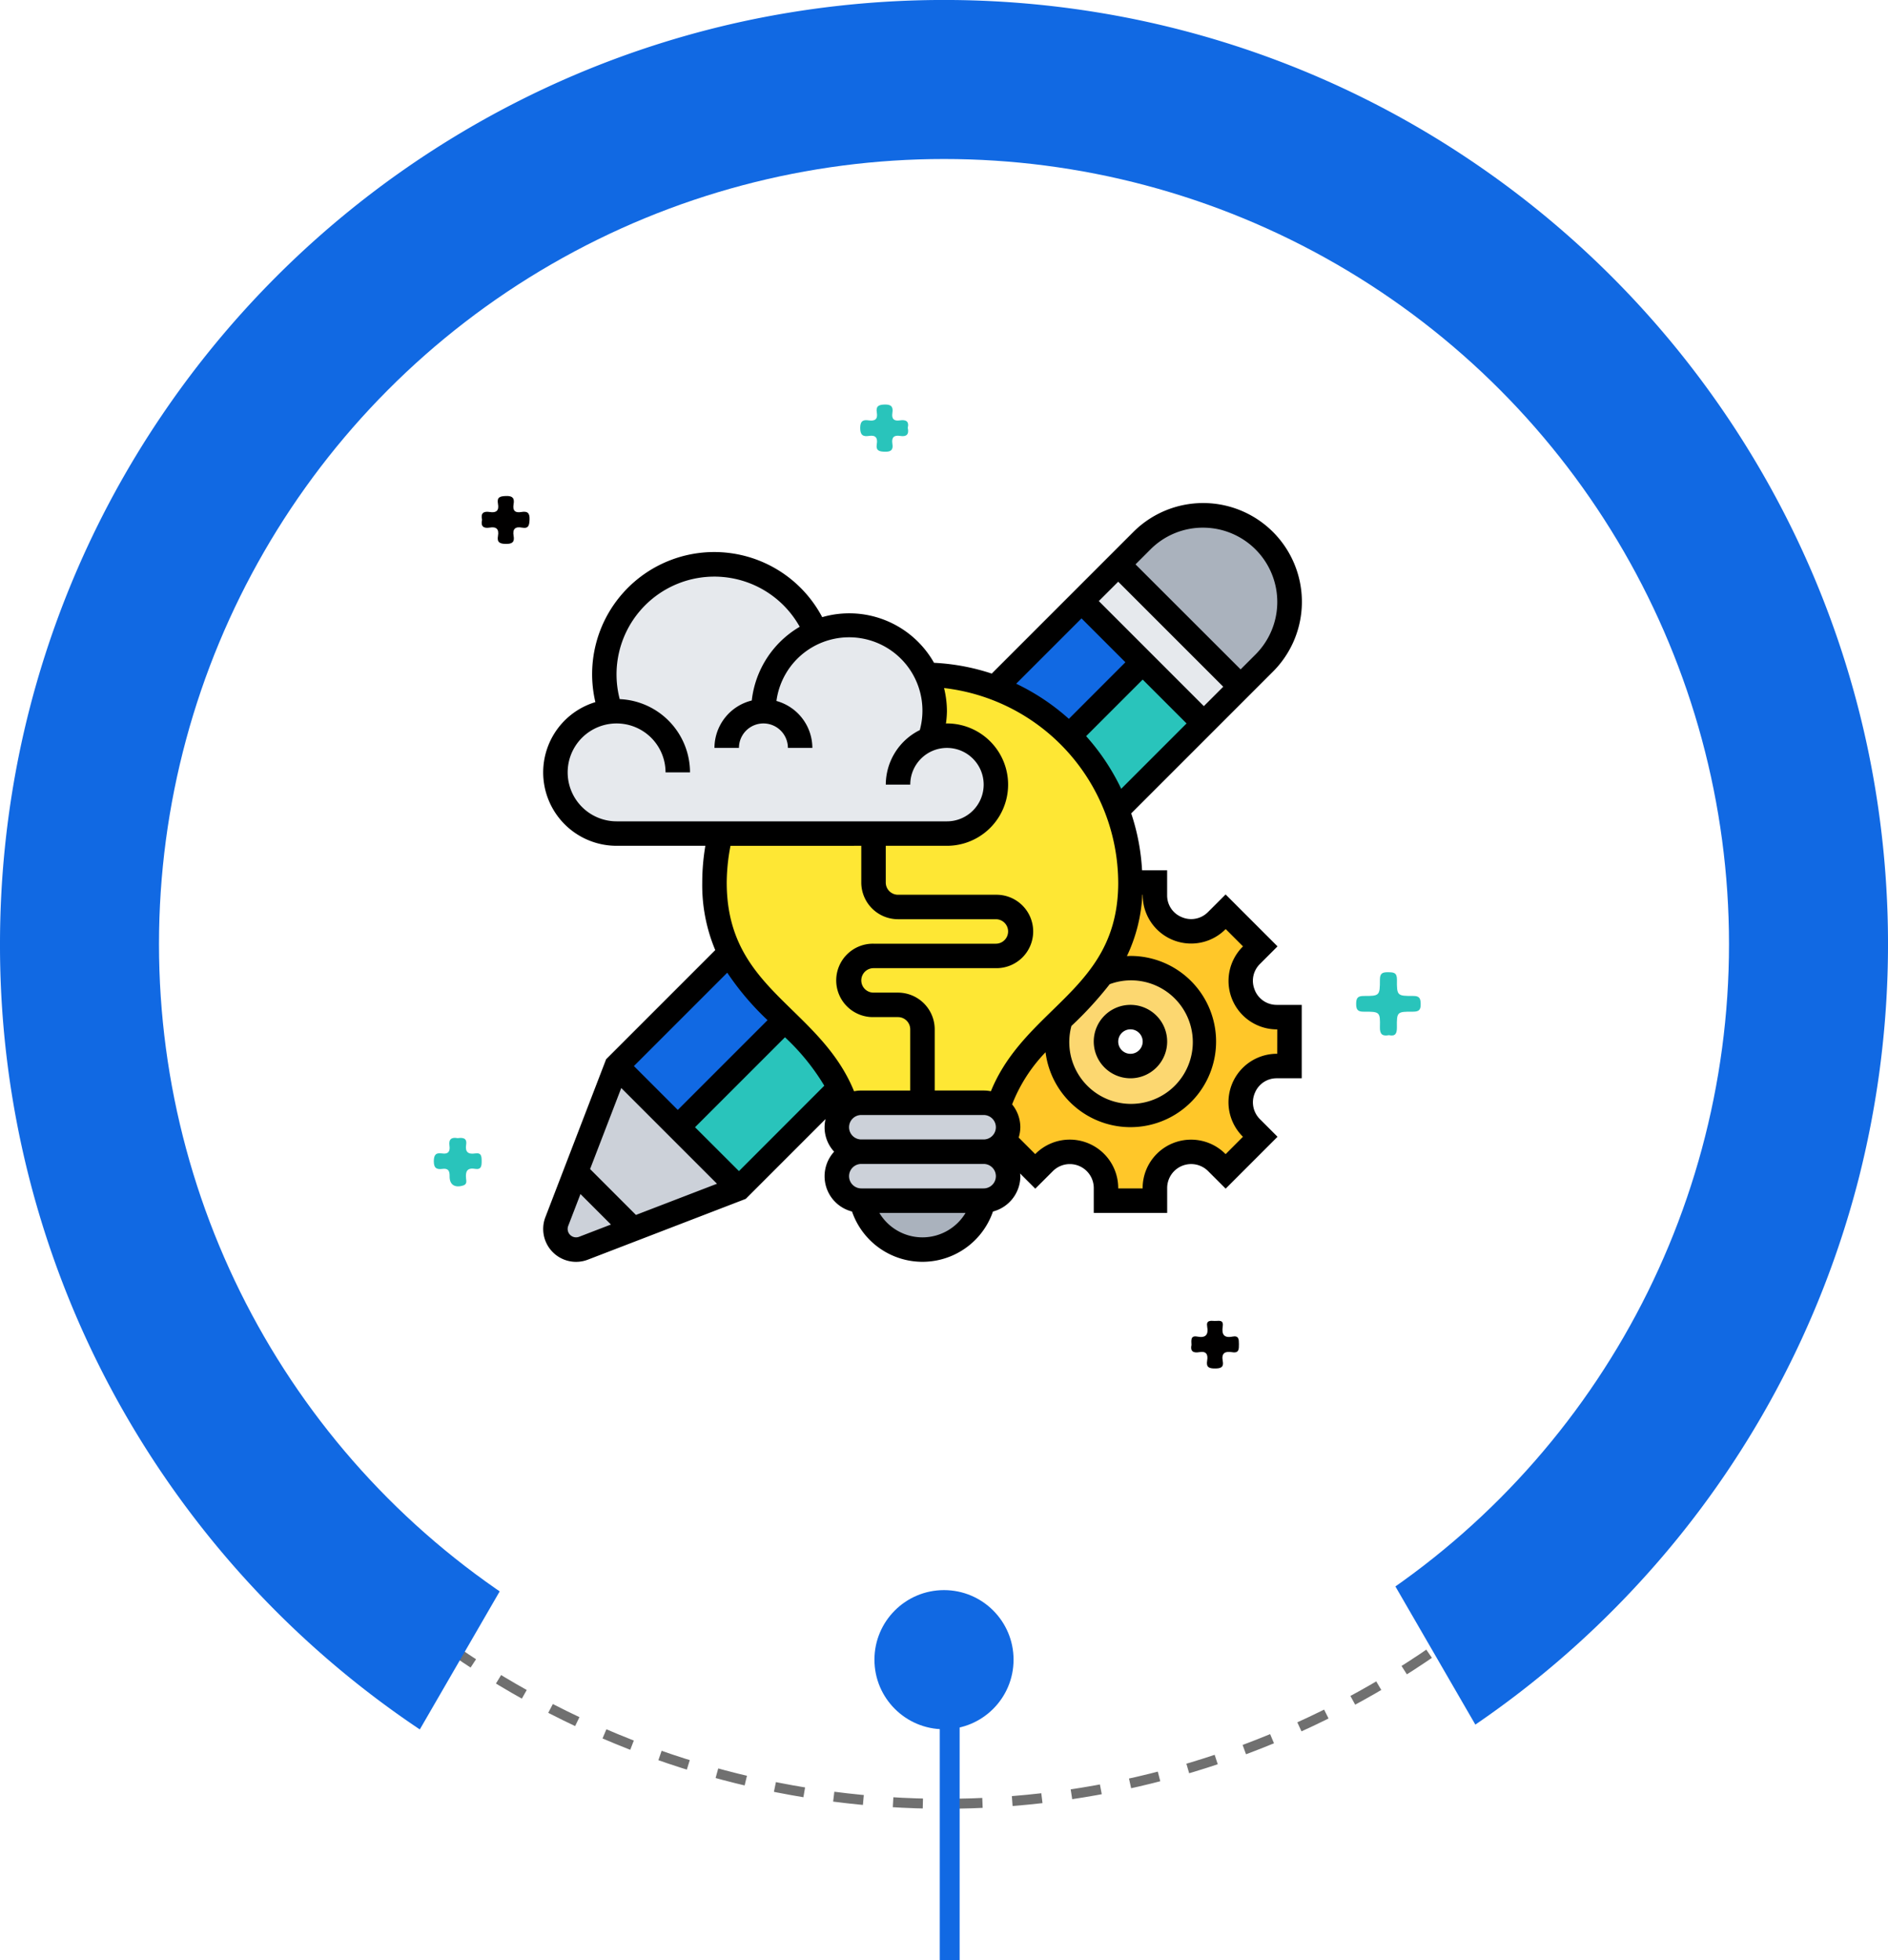 <svg xmlns="http://www.w3.org/2000/svg" xmlns:xlink="http://www.w3.org/1999/xlink" width="190" height="197.231" viewBox="0 0 190 197.231">
  <defs>
    <filter id="Elipse_4764" x="5.5" y="5.5" width="179" height="179" filterUnits="userSpaceOnUse">
      <feOffset input="SourceAlpha"/>
      <feGaussianBlur stdDeviation="3.5" result="blur"/>
      <feFlood flood-opacity="0.235"/>
      <feComposite operator="in" in2="blur"/>
      <feComposite in="SourceGraphic"/>
    </filter>
  </defs>
  <g id="Grupo_157842" data-name="Grupo 157842" transform="translate(-390 -3034.999)">
    <g id="Grupo_157502" data-name="Grupo 157502" transform="translate(0 -4045.001)">
      <g id="Elipse_4767" data-name="Elipse 4767" transform="translate(398 7088)" fill="none" stroke="#707070" stroke-width="1" stroke-dasharray="3">
        <circle cx="87" cy="87" r="87" stroke="none"/>
        <circle cx="87" cy="87" r="86.5" fill="none"/>
      </g>
      <path id="Sustracción_5" data-name="Sustracción 5" d="M8227.248,11874.02h0a95.463,95.463,0,0,1-30.676-33.542A94.585,94.585,0,0,1,8185,11795a95.683,95.683,0,0,1,1.93-19.146,94.494,94.494,0,0,1,14.294-33.972,95.271,95.271,0,0,1,41.8-34.419,94.535,94.535,0,0,1,17.832-5.536,95.937,95.937,0,0,1,38.29,0,94.5,94.5,0,0,1,33.971,14.295,95.264,95.264,0,0,1,34.419,41.8,94.525,94.525,0,0,1,5.536,17.833,95.83,95.83,0,0,1-1.033,42.779,94.816,94.816,0,0,1-21.5,40,95.612,95.612,0,0,1-17.066,14.9L8280.5,11782l-53.252,92.02Z" transform="translate(-7795 -4620)" fill="#1169e3"/>
      <g transform="matrix(1, 0, 0, 1, 390, 7080)" filter="url(#Elipse_4764)">
        <circle id="Elipse_4764-2" data-name="Elipse 4764" cx="79" cy="79" r="79" transform="translate(16 16)" fill="#fff"/>
      </g>
    </g>
    <g id="Grupo_157509" data-name="Grupo 157509" transform="translate(0 -3932.001)">
      <g id="Grupo_156335" data-name="Grupo 156335" transform="translate(470 7127.001)">
        <circle id="Elipse_4765" data-name="Elipse 4765" cx="7" cy="7" r="7" transform="translate(8 0)" fill="#1169e3"/>
        <line id="Línea_142" data-name="Línea 142" y2="25.587" transform="translate(15.573 11.643)" fill="none" stroke="#1169e3" stroke-width="2"/>
      </g>
    </g>
    <g id="Grupo_157516" data-name="Grupo 157516" transform="translate(-20 -3900.033)">
      <g id="Grupo_156600" data-name="Grupo 156600" transform="translate(453.654 6975.735)">
        <g id="Grupo_156595" data-name="Grupo 156595">
          <path id="Trazado_127053" data-name="Trazado 127053" d="M16.6,125.969c.665.148.819-.165.812-.786-.017-1.556.01-1.584,1.621-1.574.6,0,.786-.182.774-.775-.011-.553-.112-.81-.75-.807-1.616.006-1.657-.026-1.64-1.639.008-.73-.35-.743-.891-.749s-.821.085-.821.733c0,1.633-.033,1.662-1.628,1.656-.617,0-.763.22-.764.793s.145.793.762.789c1.626-.009,1.665.021,1.629,1.562-.017.715.247.924.9.8" transform="translate(79.511 -62.514)" fill="#29c4bb"/>
          <path id="Trazado_127054" data-name="Trazado 127054" d="M214.4,151.171c-.6-.114-.925.083-.827.757.082.564-.113.878-.737.781s-.834.129-.839.786c0,.689.276.847.863.768.561-.076.738.168.727.726-.018.874.523,1.209,1.368.945.4-.126.314-.446.288-.7-.07-.691.087-1.114.9-.975.631.107.67-.288.668-.773s-.02-.876-.661-.777c-.69.107-1.016-.146-.9-.874.109-.7-.337-.727-.852-.665" transform="translate(-211.994 -77.35)" fill="#29c4bb"/>
          <path id="Trazado_127055" data-name="Trazado 127055" d="M207.493,70.027c-.154.664.15.891.773.786.674-.114.949.163.83.833-.115.648.165.8.793.809.648.006.892-.185.779-.816-.121-.672.16-.949.827-.823.691.13.752-.232.778-.813.031-.683-.234-.861-.829-.757-.646.113-.887-.155-.778-.786.105-.6-.09-.848-.763-.824-.593.021-.936.105-.809.785s-.168.936-.831.824c-.623-.1-.926.118-.771.782" transform="translate(-202.635 -58.429)" fill="#010000"/>
          <path id="Trazado_127056" data-name="Trazado 127056" d="M51.816,187.408c-.145.62.16.847.78.735.727-.132.9.247.795.859-.116.681.214.787.812.783.572,0,.879-.133.759-.749-.158-.81.247-1.008.944-.889.715.122.682-.329.684-.819,0-.475-.01-.878-.656-.75-.869.172-1.091-.245-.974-1.023.112-.745-.455-.53-.834-.553-.4-.024-.848-.076-.731.57.145.8-.135,1.169-.981,1.007-.706-.135-.619.357-.6.829" transform="translate(24.436 -92.788)" fill="#010000"/>
          <path id="Trazado_127057" data-name="Trazado 127057" d="M126.55,18.174c.166-.707-.225-.845-.8-.759-.6.089-.837-.159-.746-.751s-.084-.861-.765-.847c-.626.013-.912.175-.8.817.111.659-.193.873-.811.781-.573-.086-.859.051-.863.751,0,.717.267.909.891.809.66-.105.883.2.781.811-.115.691.256.77.837.782.621.013.824-.221.732-.791-.1-.625.131-.91.783-.8.636.106.908-.156.766-.8" transform="translate(-78.852 -15.816)" fill="#29c4bb"/>
        </g>
        <g id="el-pensamiento-de-diseno" transform="translate(10.011 8.93)">
          <g id="Grupo_157566" data-name="Grupo 157566" transform="translate(2.231 2.231)">
            <g id="Grupo_157552" data-name="Grupo 157552" transform="translate(51.736 14.775)">
              <path id="Trazado_130414" data-name="Trazado 130414" d="M57.539,20.156l-8.7,8.7A20.878,20.878,0,0,0,44.155,21.5l-.135-.135L51.383,14Z" transform="translate(-44.02 -14)" fill="#29c4bb"/>
            </g>
            <g id="Grupo_157553" data-name="Grupo 157553" transform="translate(12.312 50.775)">
              <path id="Trazado_130415" data-name="Trazado 130415" d="M28.252,50.086l-10.1,10.1L12,54.025,22.785,43.24A24.215,24.215,0,0,1,28.252,50.086Z" transform="translate(-12 -43.24)" fill="#29c4bb"/>
            </g>
            <g id="Grupo_157554" data-name="Grupo 157554" transform="translate(6.156 43.991)">
              <path id="Trazado_130416" data-name="Trazado 130416" d="M23.942,44.514,13.156,55.3,7,49.143,18.413,37.73a20.863,20.863,0,0,0,4.038,5.319c.492.492.985.985,1.49,1.465Z" transform="translate(-7 -37.73)" fill="#1169e3"/>
            </g>
            <g id="Grupo_157555" data-name="Grupo 157555" transform="translate(44.238 8.619)">
              <path id="Trazado_130417" data-name="Trazado 130417" d="M52.791,15.156l-7.363,7.363a20.756,20.756,0,0,0-7.5-4.814l8.7-8.7Z" transform="translate(-37.93 -9)" fill="#1169e3"/>
            </g>
            <g id="Grupo_157556" data-name="Grupo 157556" transform="translate(56.636)">
              <path id="Trazado_130418" data-name="Trazado 130418" d="M65.237,10.7a8.683,8.683,0,0,1-2.549,6.156l-2.376,2.376L48,6.925l2.376-2.376A8.7,8.7,0,0,1,65.237,10.7Z" transform="translate(-48 -2)" fill="#aab2bd"/>
            </g>
            <g id="Grupo_157557" data-name="Grupo 157557" transform="translate(0 55.405)">
              <path id="Trazado_130419" data-name="Trazado 130419" d="M20.468,59.312,4.819,65.333a2.178,2.178,0,0,1-.739.135A2.086,2.086,0,0,1,2,63.387a2.178,2.178,0,0,1,.135-.739L8.156,47l6.156,6.156Z" transform="translate(-2 -47)" fill="#ccd1d9"/>
            </g>
            <g id="Grupo_157558" data-name="Grupo 157558" transform="translate(52.942 4.925)">
              <path id="Trazado_130420" data-name="Trazado 130420" d="M61.006,18.312l-3.694,3.694L51.156,15.85,45,9.694,48.694,6Z" transform="translate(-45 -6)" fill="#e6e9ed"/>
            </g>
            <g id="Grupo_157559" data-name="Grupo 157559" transform="translate(44.533 36.937)">
              <path id="Trazado_130421" data-name="Trazado 130421" d="M53.967,33.293a3.584,3.584,0,0,0,2.216,3.324c.012,0,.037.012.049.012a3.58,3.58,0,0,0,3.928-.763l.923-.923,3.484,3.484-.923.923a3.58,3.58,0,0,0-.763,3.928c0,.012.012.037.012.049a3.584,3.584,0,0,0,3.324,2.216H67.51v4.925H66.217a3.584,3.584,0,0,0-3.324,2.216c0,.012-.012.037-.012.049a3.58,3.58,0,0,0,.763,3.928l.923.923-3.484,3.484-.923-.923a3.58,3.58,0,0,0-3.928-.763c-.012,0-.037.012-.049.012a3.584,3.584,0,0,0-2.216,3.324v1.293H49.042V62.719a3.584,3.584,0,0,0-2.216-3.324c-.012,0-.037-.012-.049-.012a3.58,3.58,0,0,0-3.928.763l-.923.923L38.81,57.954a2.436,2.436,0,0,0,.382-1.33A2.471,2.471,0,0,0,38.17,54.63c1.194-3.841,3.731-6.341,6.279-8.816a7.616,7.616,0,0,0-.332,2.192A7.387,7.387,0,1,0,51.5,40.619a7.512,7.512,0,0,0-2.844.566A15.053,15.053,0,0,0,51.5,32h2.462Z" transform="translate(-38.17 -32)" fill="#ffc729"/>
            </g>
            <g id="Grupo_157560" data-name="Grupo 157560" transform="translate(50.48 45.555)">
              <path id="Trazado_130422" data-name="Trazado 130422" d="M50.387,39A7.387,7.387,0,1,1,43,46.387a7.616,7.616,0,0,1,.332-2.192v-.012a34.156,34.156,0,0,0,4.211-4.617A7.512,7.512,0,0,1,50.387,39Zm2.462,7.387a2.462,2.462,0,1,0-2.462,2.462A2.47,2.47,0,0,0,52.85,46.387Z" transform="translate(-43 -39)" fill="#fcd770"/>
            </g>
            <g id="Grupo_157561" data-name="Grupo 157561" transform="translate(30.78 68.948)">
              <path id="Trazado_130423" data-name="Trazado 130423" d="M33.156,62.925a6.308,6.308,0,0,1-6.119-4.777L27,58H39.312l-.037.148A6.356,6.356,0,0,1,37.034,61.6,6.289,6.289,0,0,1,33.156,62.925Z" transform="translate(-27 -58)" fill="#aab2bd"/>
            </g>
            <g id="Grupo_157562" data-name="Grupo 157562" transform="translate(28.318 64.023)">
              <path id="Trazado_130424" data-name="Trazado 130424" d="M39.775,54a2.47,2.47,0,0,1,2.462,2.462,2.48,2.48,0,0,1-2.462,2.462H27.462A2.47,2.47,0,0,1,25,56.462,2.48,2.48,0,0,1,27.462,54Z" transform="translate(-25 -54)" fill="#ccd1d9"/>
            </g>
            <g id="Grupo_157563" data-name="Grupo 157563" transform="translate(28.318 59.098)">
              <path id="Trazado_130425" data-name="Trazado 130425" d="M42.237,52.462a2.436,2.436,0,0,1-.382,1.33,2.734,2.734,0,0,1-.345.406,2.407,2.407,0,0,1-1.736.726H27.462A2.47,2.47,0,0,1,25,52.462a2.407,2.407,0,0,1,.726-1.736,1.485,1.485,0,0,1,.3-.259A2.428,2.428,0,0,1,27.462,50H39.775a2.428,2.428,0,0,1,1.441.468,2.471,2.471,0,0,1,1.022,1.995Z" transform="translate(-25 -50)" fill="#ccd1d9"/>
            </g>
            <g id="Grupo_157564" data-name="Grupo 157564" transform="translate(16.006 16.006)">
              <path id="Trazado_130426" data-name="Trazado 130426" d="M55.544,28.63a20.878,20.878,0,0,0-4.679-7.363l-.135-.135A20.986,20.986,0,0,0,36.337,15h-.012a8.427,8.427,0,0,1,.837,3.694,8.524,8.524,0,0,1-.456,2.758v.012a4.822,4.822,0,0,1,1.687-.308,4.925,4.925,0,1,1,0,9.85H15.579A20.9,20.9,0,0,0,15,35.931a15.288,15.288,0,0,0,1.564,7.055A20.863,20.863,0,0,0,20.6,48.3c.492.492.985.985,1.49,1.465a24.215,24.215,0,0,1,5.467,6.846,11.866,11.866,0,0,1,.776,1.945,2.428,2.428,0,0,1,1.441-.468H42.087a2.428,2.428,0,0,1,1.441.468c1.194-3.841,3.731-6.341,6.279-8.816v-.012a34.157,34.157,0,0,0,4.211-4.617,15.053,15.053,0,0,0,2.844-9.185,20.761,20.761,0,0,0-1.317-7.3Z" transform="translate(-15 -15)" fill="#fee734"/>
            </g>
            <g id="Grupo_157565" data-name="Grupo 157565" transform="translate(0 4.925)">
              <path id="Trazado_130427" data-name="Trazado 130427" d="M28.225,12.821a8.618,8.618,0,0,1,11.106,4.26,8.427,8.427,0,0,1,.837,3.694,8.524,8.524,0,0,1-.456,2.758v.012a4.822,4.822,0,0,1,1.687-.308,4.925,4.925,0,1,1,0,9.85H8.156a6.152,6.152,0,0,1-.591-12.275V20.8a10.923,10.923,0,0,1-.64-3.718,11.08,11.08,0,0,1,21.288-4.309Z" transform="translate(-2 -6)" fill="#e6e9ed"/>
            </g>
          </g>
          <g id="Grupo_157567" data-name="Grupo 157567" transform="translate(1 1)">
            <path id="Trazado_130428" data-name="Trazado 130428" d="M49.694,49.387A3.694,3.694,0,1,0,46,45.694,3.7,3.7,0,0,0,49.694,49.387Zm0-4.925a1.231,1.231,0,1,1-1.231,1.231A1.232,1.232,0,0,1,49.694,44.462Z" transform="translate(9.405 8.48)"/>
            <path id="Trazado_130429" data-name="Trazado 130429" d="M72.608,49.975a2.363,2.363,0,0,1,.5-2.589L74.9,45.593l-5.225-5.225-1.794,1.793a2.376,2.376,0,0,1-2.636.483,2.346,2.346,0,0,1-1.455-2.177v-2.53H61.267a21.812,21.812,0,0,0-1.091-5.724L74.424,17.965A9.937,9.937,0,1,0,60.372,3.911L46.139,18.145a21.872,21.872,0,0,0-5.808-1.085,9.8,9.8,0,0,0-11.252-4.594A12.288,12.288,0,0,0,6.251,21.017,7.386,7.386,0,0,0,8.387,35.474h8.931a22.325,22.325,0,0,0-.313,3.694,16.9,16.9,0,0,0,1.31,6.8L7.332,56.951,1.22,72.841A3.277,3.277,0,0,0,1,74.027a3.308,3.308,0,0,0,4.5,3.088L21.385,71l8.031-8.032a3.6,3.6,0,0,0,.862,3.284,3.662,3.662,0,0,0,1.8,6.021,7.5,7.5,0,0,0,14.184,0,3.688,3.688,0,0,0,2.758-3.558c0-.092-.021-.179-.027-.268l1.529,1.529,1.794-1.793a2.411,2.411,0,0,1,4.091,1.7v2.53h7.387V69.88a2.413,2.413,0,0,1,4.093-1.7l1.793,1.793L74.9,64.752,73.111,62.96a2.381,2.381,0,0,1-.484-2.636,2.35,2.35,0,0,1,2.178-1.457h2.53V51.48h-2.53a2.369,2.369,0,0,1-2.2-1.5ZM54.159,53.6a36.744,36.744,0,0,0,3.85-4.2,6.084,6.084,0,0,1,2.089-.388A6.216,6.216,0,1,1,54.159,53.6ZM55.638,24.44l5.692-5.693,4.415,4.415-6.576,6.576A22.344,22.344,0,0,0,55.638,24.44Zm1.277-13.59L58.867,8.9,69.438,19.468l-1.953,1.953ZM67.4,3.462a7.475,7.475,0,0,1,5.286,12.76l-1.5,1.5L60.608,7.156l1.5-1.5A7.429,7.429,0,0,1,67.4,3.462ZM55.174,12.591l4.415,4.415L53.9,22.7a22.319,22.319,0,0,0-5.3-3.535Zm3.694,26.577c0,6.406-3.226,9.553-6.641,12.883-2.352,2.294-4.767,4.665-6.173,8.121a3.64,3.64,0,0,0-.729-.074H40.4V53.942a3.7,3.7,0,0,0-3.694-3.694H34.243a1.231,1.231,0,0,1,0-2.462H46.555a3.694,3.694,0,1,0,0-7.387h-9.85a1.232,1.232,0,0,1-1.231-1.231V35.474H41.63a6.156,6.156,0,0,0,0-12.312c-.034,0-.066.01-.1.01a9.694,9.694,0,0,0,.1-1.241A9.863,9.863,0,0,0,41.34,19.6,19.8,19.8,0,0,1,58.867,39.168ZM31.78,63.792a1.232,1.232,0,0,1,1.231-1.231H45.324a1.231,1.231,0,1,1,0,2.462H33.012A1.232,1.232,0,0,1,31.78,63.792Zm-15.5,0,9.051-9.051a22.349,22.349,0,0,1,3.957,4.872L20.7,68.207ZM3.462,28.087a4.925,4.925,0,0,1,9.85,0h2.462A7.39,7.39,0,0,0,8.7,20.715a9.84,9.84,0,0,1,18.115-7.279,9.858,9.858,0,0,0-4.825,7.418,4.924,4.924,0,0,0-3.755,4.77H20.7a2.462,2.462,0,0,1,4.925,0h2.462A4.917,4.917,0,0,0,24.473,20.9,7.378,7.378,0,1,1,38.9,23.83a6.143,6.143,0,0,0-3.423,5.488h2.462a3.694,3.694,0,1,1,3.694,3.694H8.387A4.93,4.93,0,0,1,3.462,28.087Zm29.549,7.387v3.694a3.7,3.7,0,0,0,3.694,3.694h9.85a1.231,1.231,0,1,1,0,2.462H34.243a3.694,3.694,0,1,0,0,7.387h2.462a1.232,1.232,0,0,1,1.231,1.231V60.1H33.012a3.64,3.64,0,0,0-.729.074c-1.406-3.456-3.822-5.827-6.173-8.121-3.415-3.33-6.641-6.477-6.641-12.883a19.848,19.848,0,0,1,.379-3.694ZM23.577,53.018l-9.033,9.033-4.415-4.415,9.394-9.394a27.7,27.7,0,0,0,4.054,4.776ZM8.856,59.846l9.633,9.633-8.156,3.137L5.719,68ZM4.612,74.816a.847.847,0,0,1-1.095-1.092l1.234-3.209,3.067,3.067Zm34.555.057a5.059,5.059,0,0,1-4.339-2.462h8.678a5.059,5.059,0,0,1-4.339,2.462Zm6.156-4.925H33.012a1.231,1.231,0,1,1,0-2.462H45.324a1.231,1.231,0,0,1,0,2.462ZM74.873,56.4h-.068a4.875,4.875,0,0,0-3.436,8.3l.052.052L69.677,66.5l-.052-.052a4.875,4.875,0,0,0-8.3,3.436v.068H58.867V69.88a4.875,4.875,0,0,0-8.3-3.436l-.052.052L48.85,64.828a3.609,3.609,0,0,0,.167-1.035,3.658,3.658,0,0,0-.827-2.3,15.878,15.878,0,0,1,3.364-5.247A8.615,8.615,0,1,0,60.1,46.555c-.121,0-.238.012-.357.017a16.154,16.154,0,0,0,1.55-6.173h.038v.068a4.875,4.875,0,0,0,8.3,3.436l.052-.052,1.743,1.743-.052.052a4.875,4.875,0,0,0,3.436,8.3h.068Z" transform="translate(-1 -1)"/>
          </g>
        </g>
      </g>
      <rect id="Rectángulo_37298" data-name="Rectángulo 37298" width="119" height="119" transform="translate(446 6967)" fill="none"/>
    </g>
  </g>
</svg>
